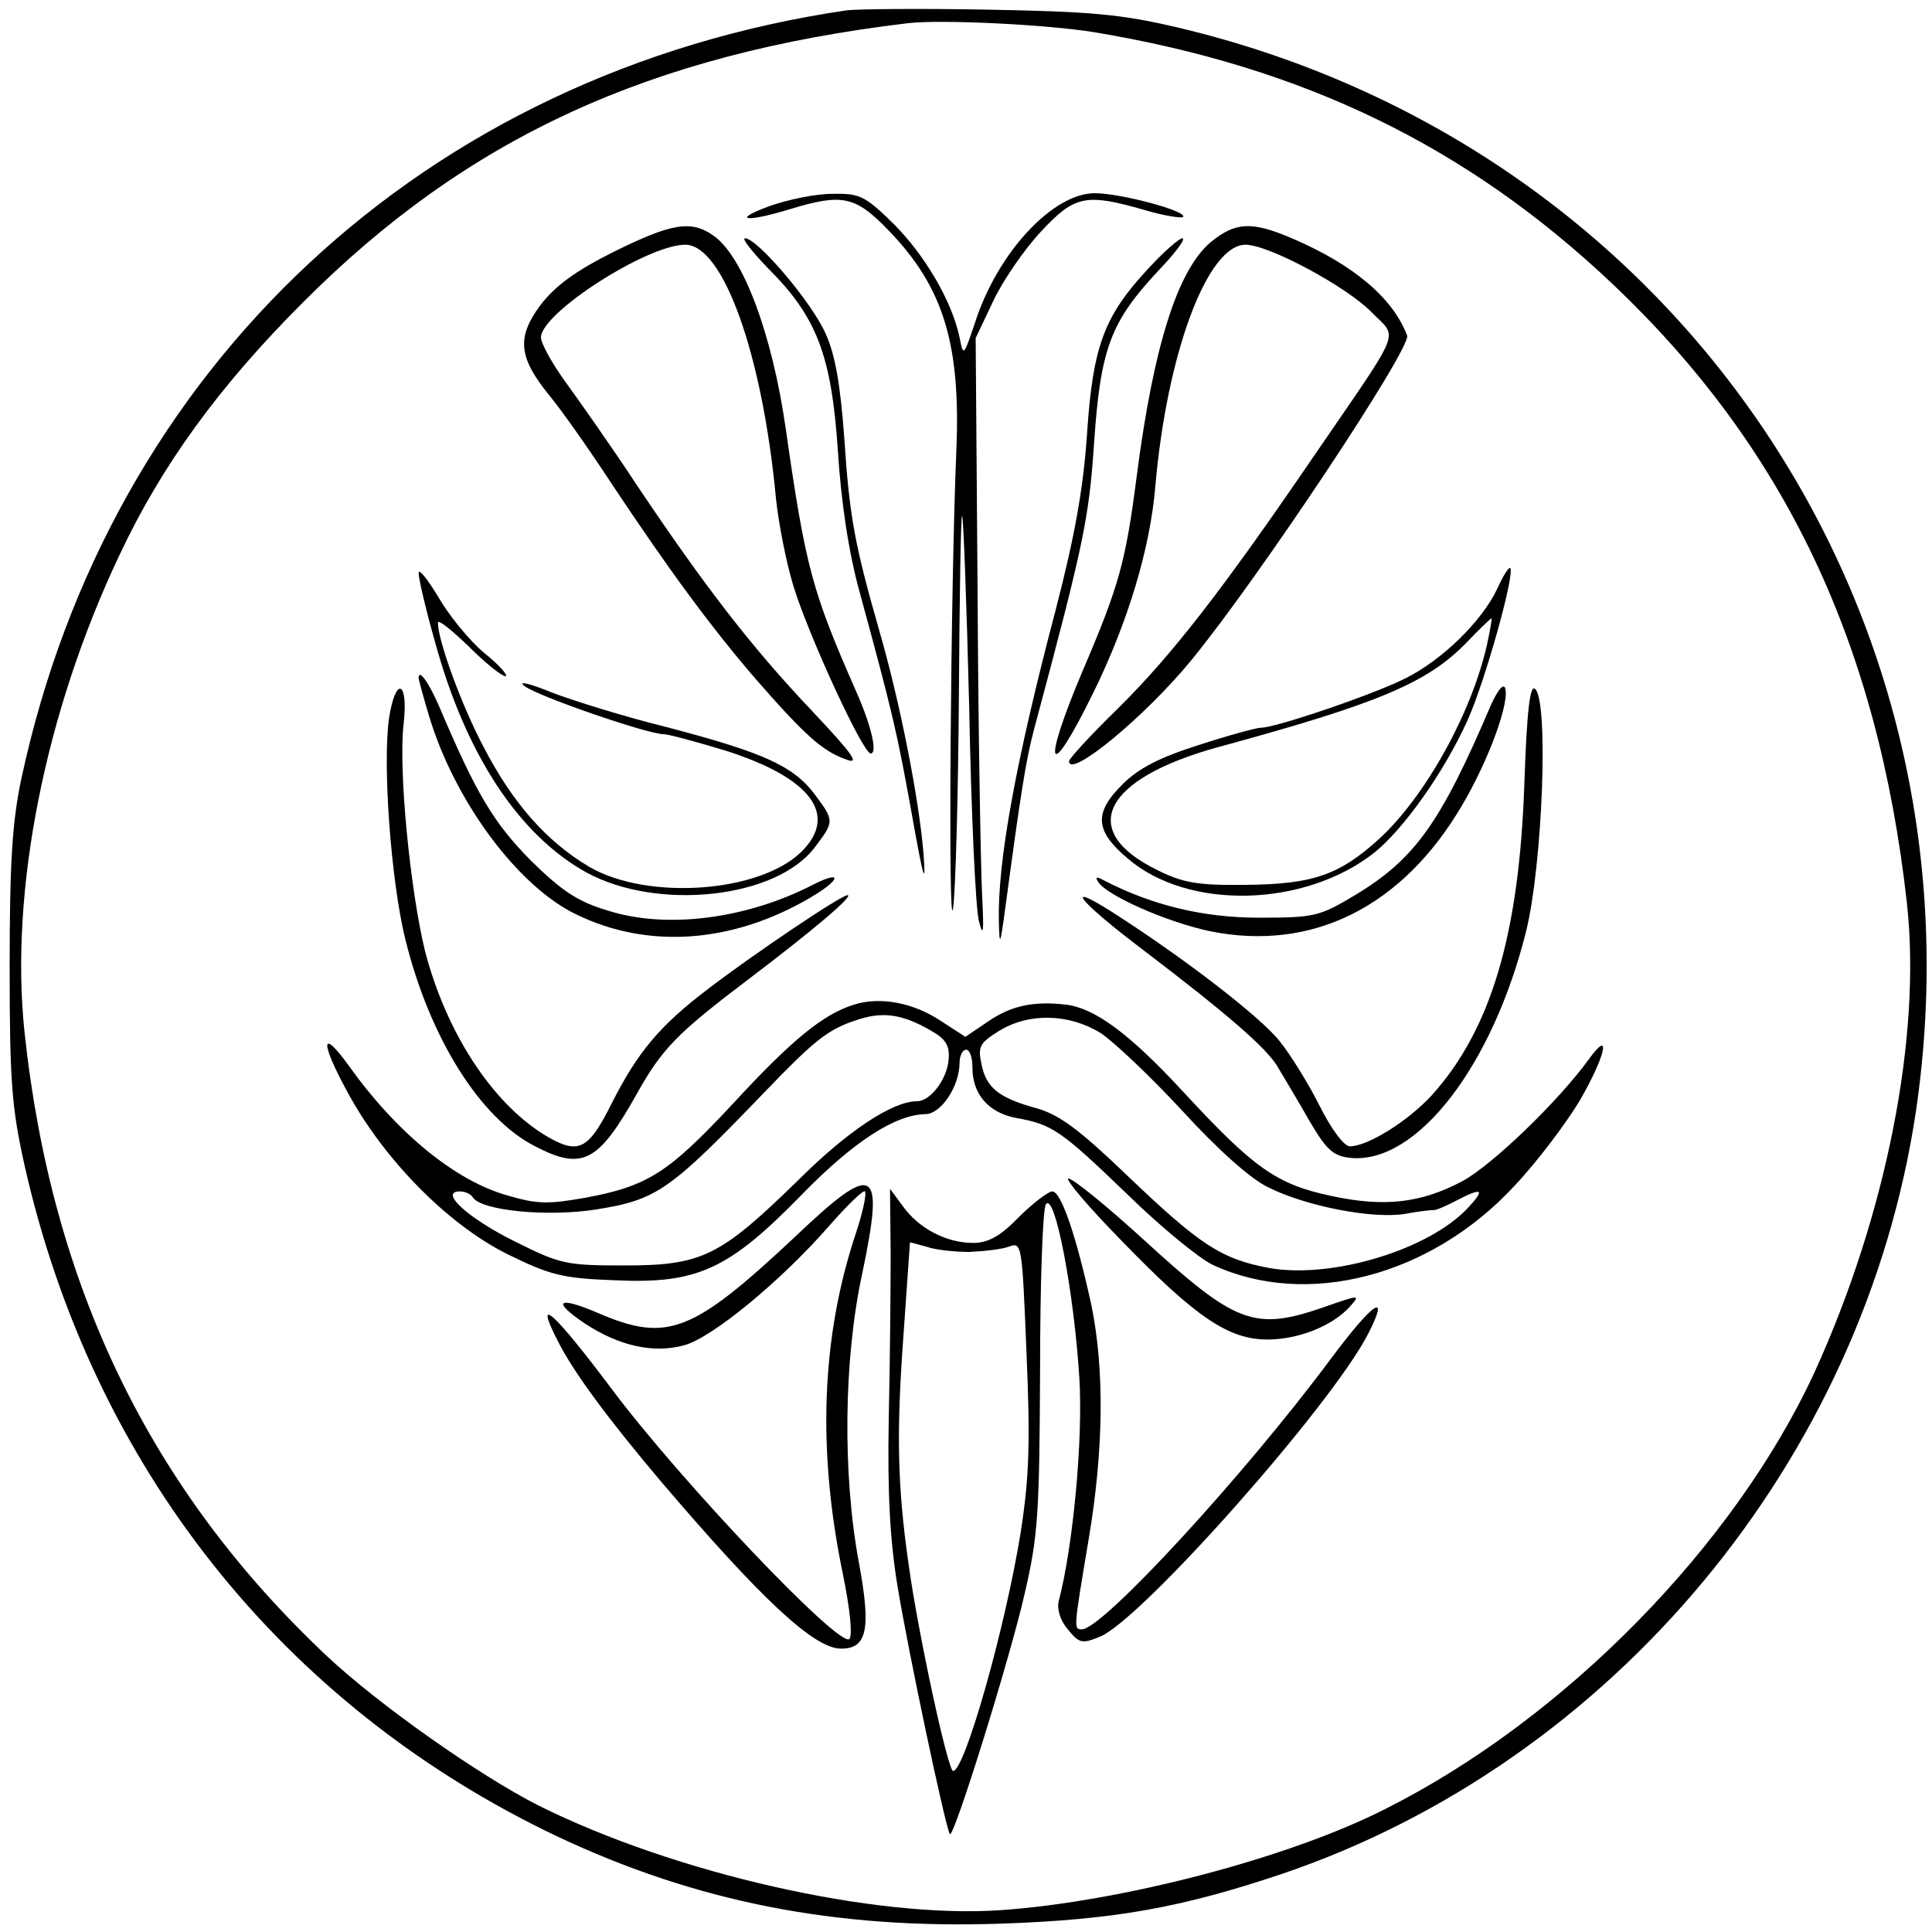 <?xml version="1.0" standalone="no"?>
<!DOCTYPE svg PUBLIC "-//W3C//DTD SVG 20010904//EN"
 "http://www.w3.org/TR/2001/REC-SVG-20010904/DTD/svg10.dtd">
<svg version="1.0" xmlns="http://www.w3.org/2000/svg"
 width="300pt" height="300pt" viewBox="0 0 300 300"
 preserveAspectRatio="xMidYMid meet">
<g transform="translate(0,300) scale(0.1,-0.1)"
fill="#000000" stroke="none">
<path d="M1315 2984 c-654 -96 -1145 -553 -1282 -1194 -14 -66 -18 -130 -18
-290 0 -178 3 -219 23 -309 105 -467 400 -839 826 -1042 216 -102 432 -145
691 -136 176 6 280 25 435 77 514 174 904 643 985 1184 115 780 -374 1500
-1145 1683 -89 21 -135 25 -295 28 -104 2 -203 1 -220 -1z m384 -34 c325 -54
579 -177 805 -391 267 -253 412 -557 457 -961 23 -207 -32 -484 -143 -728
-124 -269 -388 -539 -667 -679 -149 -76 -410 -144 -596 -157 -196 -14 -507 57
-718 162 -93 47 -249 157 -330 233 -274 258 -427 574 -469 969 -23 219 32 496
147 739 66 141 156 264 285 393 255 256 538 386 940 434 51 6 215 -2 289 -14z"/>
<path d="M1195 2680 c-60 -22 -38 -26 31 -5 82 25 102 21 154 -33 85 -88 112
-176 105 -342 -9 -215 -13 -765 -5 -710 4 30 8 181 9 334 1 154 3 277 5 275 2
-2 7 -137 11 -299 3 -162 10 -311 15 -330 7 -27 8 -18 5 40 -2 41 -6 253 -7
470 l-3 395 27 57 c15 32 48 80 74 108 53 57 70 60 161 34 30 -9 57 -13 60
-11 8 9 -97 37 -137 37 -65 0 -151 -92 -186 -201 -18 -53 -18 -53 -24 -23 -12
57 -54 128 -103 177 -44 43 -52 47 -95 46 -26 0 -69 -9 -97 -19z"/>
<path d="M953 2609 c-60 -30 -91 -53 -114 -83 -37 -50 -34 -81 14 -140 19 -23
62 -84 96 -136 91 -137 156 -225 225 -305 76 -87 103 -111 139 -124 23 -9 13
6 -52 75 -94 99 -167 194 -271 349 -40 61 -91 133 -112 162 -21 29 -38 60 -38
69 0 38 165 144 224 144 59 0 120 -170 141 -395 4 -38 16 -99 27 -135 24 -78
108 -260 120 -260 11 0 1 43 -22 95 -69 157 -79 193 -110 410 -21 146 -66 267
-112 299 -35 25 -66 19 -155 -25z"/>
<path d="M1880 2624 c-52 -44 -89 -163 -115 -364 -17 -132 -27 -169 -84 -302
-65 -154 -53 -176 17 -33 53 108 88 223 96 320 18 207 81 375 140 375 36 0
157 -65 196 -105 41 -42 50 -19 -89 -222 -144 -211 -222 -311 -305 -393 -42
-41 -76 -78 -76 -82 0 -28 118 69 190 157 105 128 342 485 335 504 -22 58 -83
110 -179 151 -63 27 -88 25 -126 -6z"/>
<path d="M1193 2583 c75 -75 98 -134 108 -282 5 -81 17 -160 34 -221 52 -191
58 -217 81 -345 18 -101 22 -114 18 -60 -7 84 -36 233 -69 347 -38 133 -46
176 -54 298 -6 82 -14 129 -29 162 -21 48 -106 148 -125 148 -6 0 11 -21 36
-47z"/>
<path d="M1784 2584 c-69 -74 -87 -120 -96 -257 -6 -87 -19 -159 -49 -275 -62
-235 -90 -390 -88 -482 1 -41 2 -39 10 20 24 179 32 229 44 275 78 291 86 329
94 449 10 144 25 186 100 266 26 27 43 50 37 50 -5 0 -29 -21 -52 -46z"/>
<path d="M650 2110 c0 -8 11 -56 25 -105 48 -177 131 -302 236 -360 111 -60
294 -40 354 39 31 41 31 41 -1 84 -33 43 -80 64 -229 103 -65 16 -145 41 -179
54 -34 14 -52 18 -42 10 20 -16 192 -75 216 -75 8 0 52 -12 98 -26 131 -42
174 -99 117 -156 -64 -64 -239 -77 -330 -24 -66 39 -119 99 -164 186 -35 66
-71 166 -71 193 0 6 21 -11 47 -36 26 -26 52 -47 58 -47 5 0 -9 17 -33 36 -24
20 -56 60 -72 88 -17 28 -30 44 -30 36z"/>
<path d="M2325 2086 c-24 -51 -86 -111 -142 -139 -49 -25 -202 -77 -225 -77
-7 0 -51 -12 -97 -27 -60 -19 -93 -36 -117 -60 -46 -45 -44 -73 7 -116 94 -81
275 -76 383 9 46 37 109 126 145 206 27 60 74 228 66 236 -2 2 -11 -12 -20
-32z m-16 -87 c-24 -107 -97 -238 -169 -303 -61 -55 -102 -69 -205 -70 -75 -1
-98 3 -138 23 -125 61 -84 142 95 191 246 67 324 99 385 162 20 21 38 38 39
38 1 0 -2 -18 -7 -41z"/>
<path d="M650 1947 c0 -2 7 -28 16 -58 39 -131 137 -265 229 -309 111 -54 242
-45 363 26 48 28 51 44 4 20 -103 -53 -227 -69 -318 -40 -47 14 -71 30 -120
78 -57 58 -84 102 -142 239 -17 39 -32 59 -32 44z"/>
<path d="M2315 1905 c-78 -183 -118 -239 -211 -295 -55 -33 -63 -35 -149 -35
-86 0 -165 19 -239 57 -13 7 -16 7 -11 -1 12 -21 107 -63 174 -77 158 -32 298
37 391 195 42 71 75 162 67 183 -3 7 -12 -5 -22 -27z"/>
<path d="M2367 1783 c-8 -235 -52 -382 -144 -484 -37 -40 -99 -79 -127 -79 -9
0 -29 27 -47 63 -17 34 -45 79 -61 99 -29 38 -153 133 -263 203 -76 48 -48 14
50 -60 130 -99 190 -151 208 -180 10 -17 33 -55 50 -85 27 -46 37 -55 64 -58
103 -10 221 143 273 353 25 102 35 354 14 375 -8 8 -13 -30 -17 -147z"/>
<path d="M604 1884 c-10 -72 3 -250 25 -341 38 -155 117 -280 202 -323 73 -38
98 -25 157 80 40 72 64 96 175 180 99 75 164 130 153 130 -10 0 -148 -93 -217
-146 -75 -57 -109 -98 -149 -177 -37 -74 -52 -81 -105 -49 -82 51 -152 159
-185 285 -23 94 -42 285 -33 355 7 66 -13 72 -23 6z"/>
<path d="M1326 1440 c-48 -15 -97 -55 -189 -155 -99 -106 -131 -127 -229 -145
-57 -10 -74 -10 -121 4 -81 23 -172 98 -246 202 -42 58 -44 37 -4 -37 57 -108
158 -210 250 -256 67 -33 86 -38 168 -41 128 -6 177 17 290 133 81 83 145 124
192 125 24 0 53 43 53 80 0 11 5 20 10 20 6 0 10 -12 10 -28 0 -41 25 -70 68
-78 56 -10 69 -19 172 -118 52 -51 112 -100 133 -110 146 -68 339 -18 469 123
35 37 80 97 101 132 40 69 50 114 14 64 -48 -66 -150 -164 -196 -189 -64 -34
-121 -41 -204 -23 -85 18 -120 43 -230 162 -84 91 -138 130 -182 135 -50 6
-85 -2 -119 -25 l-37 -25 -37 24 c-43 29 -95 39 -136 26z m119 -40 c23 -13 30
-23 28 -45 -2 -30 -28 -65 -49 -65 -38 0 -108 -46 -186 -124 -120 -117 -148
-131 -268 -131 -91 0 -100 2 -170 37 -73 36 -119 78 -86 78 8 0 17 -4 20 -9
13 -21 116 -31 192 -19 94 15 114 29 262 183 75 78 97 96 139 110 42 15 73 11
118 -15z m264 -4 c21 -14 78 -68 127 -121 54 -59 106 -106 134 -119 58 -29
161 -49 211 -41 21 4 41 6 44 6 3 -1 18 5 35 14 42 22 47 19 19 -11 -61 -65
-211 -110 -308 -93 -75 14 -108 36 -221 144 -74 71 -105 94 -140 104 -59 16
-79 32 -86 69 -6 27 -2 33 27 51 47 29 109 27 158 -3z"/>
<path d="M1741 1074 c116 -120 167 -154 227 -154 48 0 101 21 128 51 17 19 16
19 -41 -1 -107 -37 -136 -26 -278 104 -58 53 -111 96 -118 96 -6 0 30 -43 82
-96z"/>
<path d="M1234 1079 c-159 -149 -198 -164 -305 -118 -63 27 -73 19 -21 -16 53
-35 107 -47 154 -34 43 11 151 100 226 186 28 32 53 56 55 53 3 -3 -3 -32 -14
-65 -54 -162 -60 -338 -20 -530 11 -54 15 -94 10 -100 -15 -15 -262 245 -369
388 -90 120 -122 149 -84 75 24 -48 78 -121 160 -218 156 -183 238 -260 280
-260 40 0 47 29 28 132 -26 138 -24 318 5 451 35 167 20 175 -105 56z"/>
<path d="M1383 1055 c0 -55 -1 -172 -3 -260 -2 -115 2 -188 14 -260 16 -98 75
-377 81 -383 6 -7 93 272 116 373 21 90 23 125 24 345 0 135 4 252 9 260 14
20 44 -138 52 -270 6 -95 -10 -263 -32 -346 -3 -12 2 -30 14 -44 18 -22 22
-23 51 -11 65 28 357 357 415 469 35 68 9 51 -56 -36 -135 -182 -356 -422
-388 -422 -13 0 -13 0 10 137 24 141 25 266 5 365 -23 106 -47 178 -61 178 -6
0 -30 -18 -52 -40 -29 -30 -48 -40 -71 -40 -41 0 -84 22 -109 57 l-20 27 1
-99z m122 1 c22 1 50 4 61 8 21 8 21 5 28 -166 6 -139 4 -193 -9 -277 -24
-149 -87 -371 -105 -371 -8 0 -54 212 -69 320 -18 125 -19 208 -8 358 l10 143
26 -7 c14 -5 44 -8 66 -8z"/>
</g>
</svg>
